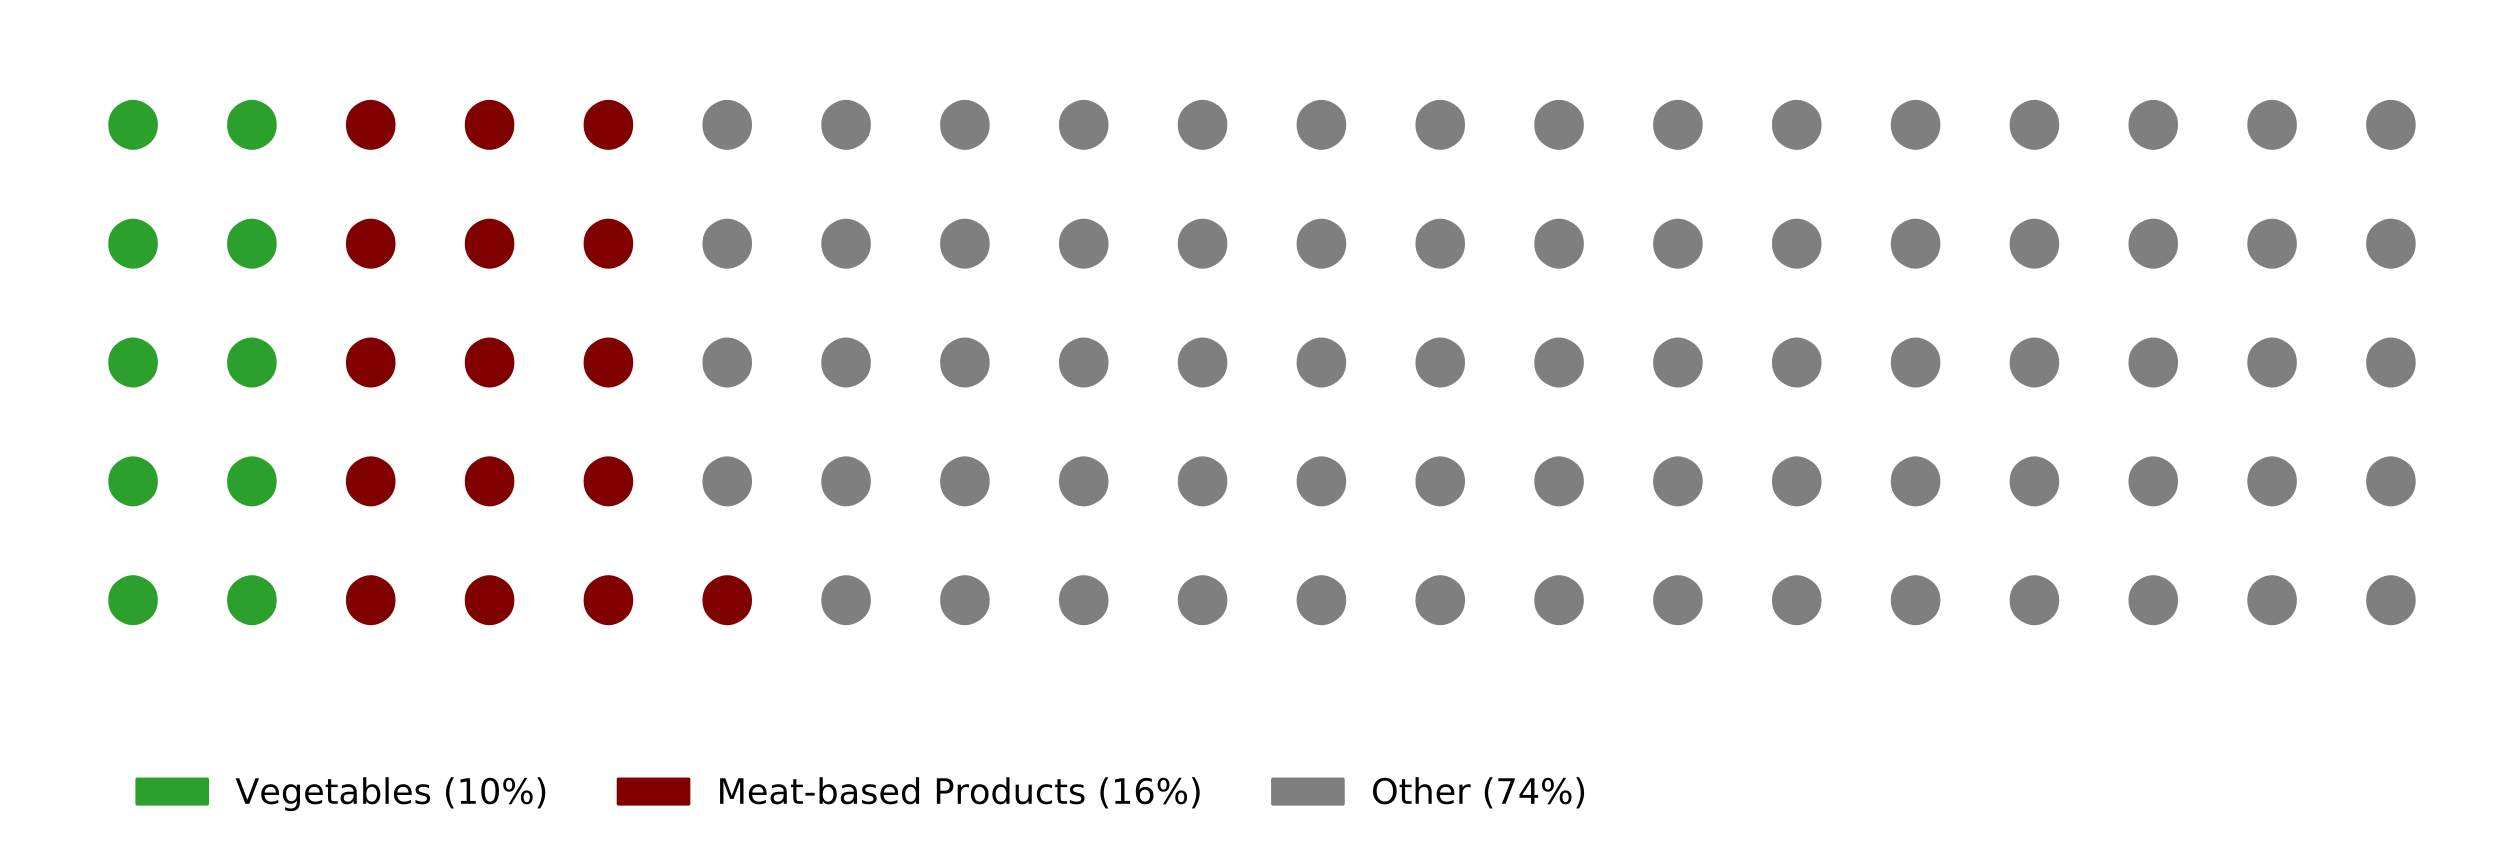 <?xml version="1.0" encoding="utf-8" standalone="no"?>
<!DOCTYPE svg PUBLIC "-//W3C//DTD SVG 1.1//EN"
  "http://www.w3.org/Graphics/SVG/1.1/DTD/svg11.dtd">
<!-- Created with matplotlib (http://matplotlib.org/) -->
<svg height="242.469pt" version="1.1" viewBox="0 0 712.8 242.469" width="712.8pt" xmlns="http://www.w3.org/2000/svg" xmlns:xlink="http://www.w3.org/1999/xlink">
 <defs>
  <style type="text/css">
*{stroke-linecap:butt;stroke-linejoin:round;}
  </style>
 </defs>
 <g id="figure_1">
  <g id="patch_1">
   <path d="M 0 242.469 
L 712.8 242.469 
L 712.8 -0 
L 0 -0 
z
" style="fill:none;"/>
  </g>
  <g id="axes_1">
   <g id="text_1">
    <!-- ⬤ -->
    <defs>
     <path d="M 30.719 -17.672 
Q 5.469 -3.125 5.469 25.969 
Q 5.469 55.078 30.719 69.625 
Q 43.359 76.953 55.953 76.953 
Q 68.562 76.953 81.203 69.625 
Q 106.453 55.078 106.453 25.969 
Q 106.453 -3.125 81.203 -17.672 
Q 68.562 -25 55.953 -25 
Q 43.359 -25 30.719 -17.672 
z
" id="DejaVuSans-2b24"/>
    </defs>
    <g style="fill:#2ca02c;" transform="translate(30.103 174.763)scale(0.14 -0.14)">
     <use xlink:href="#DejaVuSans-2b24"/>
    </g>
   </g>
   <g id="text_2">
    <!-- ⬤ -->
    <g style="fill:#2ca02c;" transform="translate(30.103 140.881)scale(0.14 -0.14)">
     <use xlink:href="#DejaVuSans-2b24"/>
    </g>
   </g>
   <g id="text_3">
    <!-- ⬤ -->
    <g style="fill:#2ca02c;" transform="translate(30.103 106.999)scale(0.14 -0.14)">
     <use xlink:href="#DejaVuSans-2b24"/>
    </g>
   </g>
   <g id="text_4">
    <!-- ⬤ -->
    <g style="fill:#2ca02c;" transform="translate(30.103 73.117)scale(0.14 -0.14)">
     <use xlink:href="#DejaVuSans-2b24"/>
    </g>
   </g>
   <g id="text_5">
    <!-- ⬤ -->
    <g style="fill:#2ca02c;" transform="translate(30.103 39.234)scale(0.14 -0.14)">
     <use xlink:href="#DejaVuSans-2b24"/>
    </g>
   </g>
   <g id="text_6">
    <!-- ⬤ -->
    <g style="fill:#2ca02c;" transform="translate(63.985 174.763)scale(0.14 -0.14)">
     <use xlink:href="#DejaVuSans-2b24"/>
    </g>
   </g>
   <g id="text_7">
    <!-- ⬤ -->
    <g style="fill:#2ca02c;" transform="translate(63.985 140.881)scale(0.14 -0.14)">
     <use xlink:href="#DejaVuSans-2b24"/>
    </g>
   </g>
   <g id="text_8">
    <!-- ⬤ -->
    <g style="fill:#2ca02c;" transform="translate(63.985 106.999)scale(0.14 -0.14)">
     <use xlink:href="#DejaVuSans-2b24"/>
    </g>
   </g>
   <g id="text_9">
    <!-- ⬤ -->
    <g style="fill:#2ca02c;" transform="translate(63.985 73.117)scale(0.14 -0.14)">
     <use xlink:href="#DejaVuSans-2b24"/>
    </g>
   </g>
   <g id="text_10">
    <!-- ⬤ -->
    <g style="fill:#2ca02c;" transform="translate(63.985 39.234)scale(0.14 -0.14)">
     <use xlink:href="#DejaVuSans-2b24"/>
    </g>
   </g>
   <g id="text_11">
    <!-- ⬤ -->
    <g style="fill:#800000;" transform="translate(97.868 174.763)scale(0.14 -0.14)">
     <use xlink:href="#DejaVuSans-2b24"/>
    </g>
   </g>
   <g id="text_12">
    <!-- ⬤ -->
    <g style="fill:#800000;" transform="translate(97.868 140.881)scale(0.14 -0.14)">
     <use xlink:href="#DejaVuSans-2b24"/>
    </g>
   </g>
   <g id="text_13">
    <!-- ⬤ -->
    <g style="fill:#800000;" transform="translate(97.868 106.999)scale(0.14 -0.14)">
     <use xlink:href="#DejaVuSans-2b24"/>
    </g>
   </g>
   <g id="text_14">
    <!-- ⬤ -->
    <g style="fill:#800000;" transform="translate(97.868 73.117)scale(0.14 -0.14)">
     <use xlink:href="#DejaVuSans-2b24"/>
    </g>
   </g>
   <g id="text_15">
    <!-- ⬤ -->
    <g style="fill:#800000;" transform="translate(97.868 39.234)scale(0.14 -0.14)">
     <use xlink:href="#DejaVuSans-2b24"/>
    </g>
   </g>
   <g id="text_16">
    <!-- ⬤ -->
    <g style="fill:#800000;" transform="translate(131.75 174.763)scale(0.14 -0.14)">
     <use xlink:href="#DejaVuSans-2b24"/>
    </g>
   </g>
   <g id="text_17">
    <!-- ⬤ -->
    <g style="fill:#800000;" transform="translate(131.75 140.881)scale(0.14 -0.14)">
     <use xlink:href="#DejaVuSans-2b24"/>
    </g>
   </g>
   <g id="text_18">
    <!-- ⬤ -->
    <g style="fill:#800000;" transform="translate(131.75 106.999)scale(0.14 -0.14)">
     <use xlink:href="#DejaVuSans-2b24"/>
    </g>
   </g>
   <g id="text_19">
    <!-- ⬤ -->
    <g style="fill:#800000;" transform="translate(131.75 73.117)scale(0.14 -0.14)">
     <use xlink:href="#DejaVuSans-2b24"/>
    </g>
   </g>
   <g id="text_20">
    <!-- ⬤ -->
    <g style="fill:#800000;" transform="translate(131.75 39.234)scale(0.14 -0.14)">
     <use xlink:href="#DejaVuSans-2b24"/>
    </g>
   </g>
   <g id="text_21">
    <!-- ⬤ -->
    <g style="fill:#800000;" transform="translate(165.632 174.763)scale(0.14 -0.14)">
     <use xlink:href="#DejaVuSans-2b24"/>
    </g>
   </g>
   <g id="text_22">
    <!-- ⬤ -->
    <g style="fill:#800000;" transform="translate(165.632 140.881)scale(0.14 -0.14)">
     <use xlink:href="#DejaVuSans-2b24"/>
    </g>
   </g>
   <g id="text_23">
    <!-- ⬤ -->
    <g style="fill:#800000;" transform="translate(165.632 106.999)scale(0.14 -0.14)">
     <use xlink:href="#DejaVuSans-2b24"/>
    </g>
   </g>
   <g id="text_24">
    <!-- ⬤ -->
    <g style="fill:#800000;" transform="translate(165.632 73.117)scale(0.14 -0.14)">
     <use xlink:href="#DejaVuSans-2b24"/>
    </g>
   </g>
   <g id="text_25">
    <!-- ⬤ -->
    <g style="fill:#800000;" transform="translate(165.632 39.234)scale(0.14 -0.14)">
     <use xlink:href="#DejaVuSans-2b24"/>
    </g>
   </g>
   <g id="text_26">
    <!-- ⬤ -->
    <g style="fill:#800000;" transform="translate(199.514 174.763)scale(0.14 -0.14)">
     <use xlink:href="#DejaVuSans-2b24"/>
    </g>
   </g>
   <g id="text_27">
    <!-- ⬤ -->
    <g style="fill:#7f7f7f;" transform="translate(199.514 140.881)scale(0.14 -0.14)">
     <use xlink:href="#DejaVuSans-2b24"/>
    </g>
   </g>
   <g id="text_28">
    <!-- ⬤ -->
    <g style="fill:#7f7f7f;" transform="translate(199.514 106.999)scale(0.14 -0.14)">
     <use xlink:href="#DejaVuSans-2b24"/>
    </g>
   </g>
   <g id="text_29">
    <!-- ⬤ -->
    <g style="fill:#7f7f7f;" transform="translate(199.514 73.117)scale(0.14 -0.14)">
     <use xlink:href="#DejaVuSans-2b24"/>
    </g>
   </g>
   <g id="text_30">
    <!-- ⬤ -->
    <g style="fill:#7f7f7f;" transform="translate(199.514 39.234)scale(0.14 -0.14)">
     <use xlink:href="#DejaVuSans-2b24"/>
    </g>
   </g>
   <g id="text_31">
    <!-- ⬤ -->
    <g style="fill:#7f7f7f;" transform="translate(233.396 174.763)scale(0.14 -0.14)">
     <use xlink:href="#DejaVuSans-2b24"/>
    </g>
   </g>
   <g id="text_32">
    <!-- ⬤ -->
    <g style="fill:#7f7f7f;" transform="translate(233.396 140.881)scale(0.14 -0.14)">
     <use xlink:href="#DejaVuSans-2b24"/>
    </g>
   </g>
   <g id="text_33">
    <!-- ⬤ -->
    <g style="fill:#7f7f7f;" transform="translate(233.396 106.999)scale(0.14 -0.14)">
     <use xlink:href="#DejaVuSans-2b24"/>
    </g>
   </g>
   <g id="text_34">
    <!-- ⬤ -->
    <g style="fill:#7f7f7f;" transform="translate(233.396 73.117)scale(0.14 -0.14)">
     <use xlink:href="#DejaVuSans-2b24"/>
    </g>
   </g>
   <g id="text_35">
    <!-- ⬤ -->
    <g style="fill:#7f7f7f;" transform="translate(233.396 39.234)scale(0.14 -0.14)">
     <use xlink:href="#DejaVuSans-2b24"/>
    </g>
   </g>
   <g id="text_36">
    <!-- ⬤ -->
    <g style="fill:#7f7f7f;" transform="translate(267.278 174.763)scale(0.14 -0.14)">
     <use xlink:href="#DejaVuSans-2b24"/>
    </g>
   </g>
   <g id="text_37">
    <!-- ⬤ -->
    <g style="fill:#7f7f7f;" transform="translate(267.278 140.881)scale(0.14 -0.14)">
     <use xlink:href="#DejaVuSans-2b24"/>
    </g>
   </g>
   <g id="text_38">
    <!-- ⬤ -->
    <g style="fill:#7f7f7f;" transform="translate(267.278 106.999)scale(0.14 -0.14)">
     <use xlink:href="#DejaVuSans-2b24"/>
    </g>
   </g>
   <g id="text_39">
    <!-- ⬤ -->
    <g style="fill:#7f7f7f;" transform="translate(267.278 73.117)scale(0.14 -0.14)">
     <use xlink:href="#DejaVuSans-2b24"/>
    </g>
   </g>
   <g id="text_40">
    <!-- ⬤ -->
    <g style="fill:#7f7f7f;" transform="translate(267.278 39.234)scale(0.14 -0.14)">
     <use xlink:href="#DejaVuSans-2b24"/>
    </g>
   </g>
   <g id="text_41">
    <!-- ⬤ -->
    <g style="fill:#7f7f7f;" transform="translate(301.161 174.763)scale(0.14 -0.14)">
     <use xlink:href="#DejaVuSans-2b24"/>
    </g>
   </g>
   <g id="text_42">
    <!-- ⬤ -->
    <g style="fill:#7f7f7f;" transform="translate(301.161 140.881)scale(0.14 -0.14)">
     <use xlink:href="#DejaVuSans-2b24"/>
    </g>
   </g>
   <g id="text_43">
    <!-- ⬤ -->
    <g style="fill:#7f7f7f;" transform="translate(301.161 106.999)scale(0.14 -0.14)">
     <use xlink:href="#DejaVuSans-2b24"/>
    </g>
   </g>
   <g id="text_44">
    <!-- ⬤ -->
    <g style="fill:#7f7f7f;" transform="translate(301.161 73.117)scale(0.14 -0.14)">
     <use xlink:href="#DejaVuSans-2b24"/>
    </g>
   </g>
   <g id="text_45">
    <!-- ⬤ -->
    <g style="fill:#7f7f7f;" transform="translate(301.161 39.234)scale(0.14 -0.14)">
     <use xlink:href="#DejaVuSans-2b24"/>
    </g>
   </g>
   <g id="text_46">
    <!-- ⬤ -->
    <g style="fill:#7f7f7f;" transform="translate(335.043 174.763)scale(0.14 -0.14)">
     <use xlink:href="#DejaVuSans-2b24"/>
    </g>
   </g>
   <g id="text_47">
    <!-- ⬤ -->
    <g style="fill:#7f7f7f;" transform="translate(335.043 140.881)scale(0.14 -0.14)">
     <use xlink:href="#DejaVuSans-2b24"/>
    </g>
   </g>
   <g id="text_48">
    <!-- ⬤ -->
    <g style="fill:#7f7f7f;" transform="translate(335.043 106.999)scale(0.14 -0.14)">
     <use xlink:href="#DejaVuSans-2b24"/>
    </g>
   </g>
   <g id="text_49">
    <!-- ⬤ -->
    <g style="fill:#7f7f7f;" transform="translate(335.043 73.117)scale(0.14 -0.14)">
     <use xlink:href="#DejaVuSans-2b24"/>
    </g>
   </g>
   <g id="text_50">
    <!-- ⬤ -->
    <g style="fill:#7f7f7f;" transform="translate(335.043 39.234)scale(0.14 -0.14)">
     <use xlink:href="#DejaVuSans-2b24"/>
    </g>
   </g>
   <g id="text_51">
    <!-- ⬤ -->
    <g style="fill:#7f7f7f;" transform="translate(368.925 174.763)scale(0.14 -0.14)">
     <use xlink:href="#DejaVuSans-2b24"/>
    </g>
   </g>
   <g id="text_52">
    <!-- ⬤ -->
    <g style="fill:#7f7f7f;" transform="translate(368.925 140.881)scale(0.14 -0.14)">
     <use xlink:href="#DejaVuSans-2b24"/>
    </g>
   </g>
   <g id="text_53">
    <!-- ⬤ -->
    <g style="fill:#7f7f7f;" transform="translate(368.925 106.999)scale(0.14 -0.14)">
     <use xlink:href="#DejaVuSans-2b24"/>
    </g>
   </g>
   <g id="text_54">
    <!-- ⬤ -->
    <g style="fill:#7f7f7f;" transform="translate(368.925 73.117)scale(0.14 -0.14)">
     <use xlink:href="#DejaVuSans-2b24"/>
    </g>
   </g>
   <g id="text_55">
    <!-- ⬤ -->
    <g style="fill:#7f7f7f;" transform="translate(368.925 39.234)scale(0.14 -0.14)">
     <use xlink:href="#DejaVuSans-2b24"/>
    </g>
   </g>
   <g id="text_56">
    <!-- ⬤ -->
    <g style="fill:#7f7f7f;" transform="translate(402.807 174.763)scale(0.14 -0.14)">
     <use xlink:href="#DejaVuSans-2b24"/>
    </g>
   </g>
   <g id="text_57">
    <!-- ⬤ -->
    <g style="fill:#7f7f7f;" transform="translate(402.807 140.881)scale(0.14 -0.14)">
     <use xlink:href="#DejaVuSans-2b24"/>
    </g>
   </g>
   <g id="text_58">
    <!-- ⬤ -->
    <g style="fill:#7f7f7f;" transform="translate(402.807 106.999)scale(0.14 -0.14)">
     <use xlink:href="#DejaVuSans-2b24"/>
    </g>
   </g>
   <g id="text_59">
    <!-- ⬤ -->
    <g style="fill:#7f7f7f;" transform="translate(402.807 73.117)scale(0.14 -0.14)">
     <use xlink:href="#DejaVuSans-2b24"/>
    </g>
   </g>
   <g id="text_60">
    <!-- ⬤ -->
    <g style="fill:#7f7f7f;" transform="translate(402.807 39.234)scale(0.14 -0.14)">
     <use xlink:href="#DejaVuSans-2b24"/>
    </g>
   </g>
   <g id="text_61">
    <!-- ⬤ -->
    <g style="fill:#7f7f7f;" transform="translate(436.689 174.763)scale(0.14 -0.14)">
     <use xlink:href="#DejaVuSans-2b24"/>
    </g>
   </g>
   <g id="text_62">
    <!-- ⬤ -->
    <g style="fill:#7f7f7f;" transform="translate(436.689 140.881)scale(0.14 -0.14)">
     <use xlink:href="#DejaVuSans-2b24"/>
    </g>
   </g>
   <g id="text_63">
    <!-- ⬤ -->
    <g style="fill:#7f7f7f;" transform="translate(436.689 106.999)scale(0.14 -0.14)">
     <use xlink:href="#DejaVuSans-2b24"/>
    </g>
   </g>
   <g id="text_64">
    <!-- ⬤ -->
    <g style="fill:#7f7f7f;" transform="translate(436.689 73.117)scale(0.14 -0.14)">
     <use xlink:href="#DejaVuSans-2b24"/>
    </g>
   </g>
   <g id="text_65">
    <!-- ⬤ -->
    <g style="fill:#7f7f7f;" transform="translate(436.689 39.234)scale(0.14 -0.14)">
     <use xlink:href="#DejaVuSans-2b24"/>
    </g>
   </g>
   <g id="text_66">
    <!-- ⬤ -->
    <g style="fill:#7f7f7f;" transform="translate(470.572 174.763)scale(0.14 -0.14)">
     <use xlink:href="#DejaVuSans-2b24"/>
    </g>
   </g>
   <g id="text_67">
    <!-- ⬤ -->
    <g style="fill:#7f7f7f;" transform="translate(470.572 140.881)scale(0.14 -0.14)">
     <use xlink:href="#DejaVuSans-2b24"/>
    </g>
   </g>
   <g id="text_68">
    <!-- ⬤ -->
    <g style="fill:#7f7f7f;" transform="translate(470.572 106.999)scale(0.14 -0.14)">
     <use xlink:href="#DejaVuSans-2b24"/>
    </g>
   </g>
   <g id="text_69">
    <!-- ⬤ -->
    <g style="fill:#7f7f7f;" transform="translate(470.572 73.117)scale(0.14 -0.14)">
     <use xlink:href="#DejaVuSans-2b24"/>
    </g>
   </g>
   <g id="text_70">
    <!-- ⬤ -->
    <g style="fill:#7f7f7f;" transform="translate(470.572 39.234)scale(0.14 -0.14)">
     <use xlink:href="#DejaVuSans-2b24"/>
    </g>
   </g>
   <g id="text_71">
    <!-- ⬤ -->
    <g style="fill:#7f7f7f;" transform="translate(504.454 174.763)scale(0.14 -0.14)">
     <use xlink:href="#DejaVuSans-2b24"/>
    </g>
   </g>
   <g id="text_72">
    <!-- ⬤ -->
    <g style="fill:#7f7f7f;" transform="translate(504.454 140.881)scale(0.14 -0.14)">
     <use xlink:href="#DejaVuSans-2b24"/>
    </g>
   </g>
   <g id="text_73">
    <!-- ⬤ -->
    <g style="fill:#7f7f7f;" transform="translate(504.454 106.999)scale(0.14 -0.14)">
     <use xlink:href="#DejaVuSans-2b24"/>
    </g>
   </g>
   <g id="text_74">
    <!-- ⬤ -->
    <g style="fill:#7f7f7f;" transform="translate(504.454 73.117)scale(0.14 -0.14)">
     <use xlink:href="#DejaVuSans-2b24"/>
    </g>
   </g>
   <g id="text_75">
    <!-- ⬤ -->
    <g style="fill:#7f7f7f;" transform="translate(504.454 39.234)scale(0.14 -0.14)">
     <use xlink:href="#DejaVuSans-2b24"/>
    </g>
   </g>
   <g id="text_76">
    <!-- ⬤ -->
    <g style="fill:#7f7f7f;" transform="translate(538.336 174.763)scale(0.14 -0.14)">
     <use xlink:href="#DejaVuSans-2b24"/>
    </g>
   </g>
   <g id="text_77">
    <!-- ⬤ -->
    <g style="fill:#7f7f7f;" transform="translate(538.336 140.881)scale(0.14 -0.14)">
     <use xlink:href="#DejaVuSans-2b24"/>
    </g>
   </g>
   <g id="text_78">
    <!-- ⬤ -->
    <g style="fill:#7f7f7f;" transform="translate(538.336 106.999)scale(0.14 -0.14)">
     <use xlink:href="#DejaVuSans-2b24"/>
    </g>
   </g>
   <g id="text_79">
    <!-- ⬤ -->
    <g style="fill:#7f7f7f;" transform="translate(538.336 73.117)scale(0.14 -0.14)">
     <use xlink:href="#DejaVuSans-2b24"/>
    </g>
   </g>
   <g id="text_80">
    <!-- ⬤ -->
    <g style="fill:#7f7f7f;" transform="translate(538.336 39.234)scale(0.14 -0.14)">
     <use xlink:href="#DejaVuSans-2b24"/>
    </g>
   </g>
   <g id="text_81">
    <!-- ⬤ -->
    <g style="fill:#7f7f7f;" transform="translate(572.218 174.763)scale(0.14 -0.14)">
     <use xlink:href="#DejaVuSans-2b24"/>
    </g>
   </g>
   <g id="text_82">
    <!-- ⬤ -->
    <g style="fill:#7f7f7f;" transform="translate(572.218 140.881)scale(0.14 -0.14)">
     <use xlink:href="#DejaVuSans-2b24"/>
    </g>
   </g>
   <g id="text_83">
    <!-- ⬤ -->
    <g style="fill:#7f7f7f;" transform="translate(572.218 106.999)scale(0.14 -0.14)">
     <use xlink:href="#DejaVuSans-2b24"/>
    </g>
   </g>
   <g id="text_84">
    <!-- ⬤ -->
    <g style="fill:#7f7f7f;" transform="translate(572.218 73.117)scale(0.14 -0.14)">
     <use xlink:href="#DejaVuSans-2b24"/>
    </g>
   </g>
   <g id="text_85">
    <!-- ⬤ -->
    <g style="fill:#7f7f7f;" transform="translate(572.218 39.234)scale(0.14 -0.14)">
     <use xlink:href="#DejaVuSans-2b24"/>
    </g>
   </g>
   <g id="text_86">
    <!-- ⬤ -->
    <g style="fill:#7f7f7f;" transform="translate(606.1 174.763)scale(0.14 -0.14)">
     <use xlink:href="#DejaVuSans-2b24"/>
    </g>
   </g>
   <g id="text_87">
    <!-- ⬤ -->
    <g style="fill:#7f7f7f;" transform="translate(606.1 140.881)scale(0.14 -0.14)">
     <use xlink:href="#DejaVuSans-2b24"/>
    </g>
   </g>
   <g id="text_88">
    <!-- ⬤ -->
    <g style="fill:#7f7f7f;" transform="translate(606.1 106.999)scale(0.14 -0.14)">
     <use xlink:href="#DejaVuSans-2b24"/>
    </g>
   </g>
   <g id="text_89">
    <!-- ⬤ -->
    <g style="fill:#7f7f7f;" transform="translate(606.1 73.117)scale(0.14 -0.14)">
     <use xlink:href="#DejaVuSans-2b24"/>
    </g>
   </g>
   <g id="text_90">
    <!-- ⬤ -->
    <g style="fill:#7f7f7f;" transform="translate(606.1 39.234)scale(0.14 -0.14)">
     <use xlink:href="#DejaVuSans-2b24"/>
    </g>
   </g>
   <g id="text_91">
    <!-- ⬤ -->
    <g style="fill:#7f7f7f;" transform="translate(639.983 174.763)scale(0.14 -0.14)">
     <use xlink:href="#DejaVuSans-2b24"/>
    </g>
   </g>
   <g id="text_92">
    <!-- ⬤ -->
    <g style="fill:#7f7f7f;" transform="translate(639.983 140.881)scale(0.14 -0.14)">
     <use xlink:href="#DejaVuSans-2b24"/>
    </g>
   </g>
   <g id="text_93">
    <!-- ⬤ -->
    <g style="fill:#7f7f7f;" transform="translate(639.983 106.999)scale(0.14 -0.14)">
     <use xlink:href="#DejaVuSans-2b24"/>
    </g>
   </g>
   <g id="text_94">
    <!-- ⬤ -->
    <g style="fill:#7f7f7f;" transform="translate(639.983 73.117)scale(0.14 -0.14)">
     <use xlink:href="#DejaVuSans-2b24"/>
    </g>
   </g>
   <g id="text_95">
    <!-- ⬤ -->
    <g style="fill:#7f7f7f;" transform="translate(639.983 39.234)scale(0.14 -0.14)">
     <use xlink:href="#DejaVuSans-2b24"/>
    </g>
   </g>
   <g id="text_96">
    <!-- ⬤ -->
    <g style="fill:#7f7f7f;" transform="translate(673.865 174.763)scale(0.14 -0.14)">
     <use xlink:href="#DejaVuSans-2b24"/>
    </g>
   </g>
   <g id="text_97">
    <!-- ⬤ -->
    <g style="fill:#7f7f7f;" transform="translate(673.865 140.881)scale(0.14 -0.14)">
     <use xlink:href="#DejaVuSans-2b24"/>
    </g>
   </g>
   <g id="text_98">
    <!-- ⬤ -->
    <g style="fill:#7f7f7f;" transform="translate(673.865 106.999)scale(0.14 -0.14)">
     <use xlink:href="#DejaVuSans-2b24"/>
    </g>
   </g>
   <g id="text_99">
    <!-- ⬤ -->
    <g style="fill:#7f7f7f;" transform="translate(673.865 73.117)scale(0.14 -0.14)">
     <use xlink:href="#DejaVuSans-2b24"/>
    </g>
   </g>
   <g id="text_100">
    <!-- ⬤ -->
    <g style="fill:#7f7f7f;" transform="translate(673.865 39.234)scale(0.14 -0.14)">
     <use xlink:href="#DejaVuSans-2b24"/>
    </g>
   </g>
   <g id="legend_1">
    <g id="patch_2">
     <path d="M 37.103 235.269 
L 454.514 235.269 
Q 456.514 235.269 456.514 233.269 
L 456.514 219.591 
Q 456.514 217.591 454.514 217.591 
L 37.103 217.591 
Q 35.103 217.591 35.103 219.591 
L 35.103 233.269 
Q 35.103 235.269 37.103 235.269 
z
" style="fill:none;opacity:0;"/>
    </g>
    <g id="patch_3">
     <path d="M 39.103 229.189 
L 59.103 229.189 
L 59.103 222.189 
L 39.103 222.189 
z
" style="fill:#2ca02c;stroke:#2ca02c;stroke-linejoin:miter;"/>
    </g>
    <g id="text_101">
     <!-- Vegetables (10%) -->
     <defs>
      <path d="M 28.609 0 
L 0.781 72.906 
L 11.078 72.906 
L 34.188 11.531 
L 57.328 72.906 
L 67.578 72.906 
L 39.797 0 
z
" id="DejaVuSans-56"/>
      <path d="M 56.203 29.594 
L 56.203 25.203 
L 14.891 25.203 
Q 15.484 15.922 20.484 11.062 
Q 25.484 6.203 34.422 6.203 
Q 39.594 6.203 44.453 7.469 
Q 49.312 8.734 54.109 11.281 
L 54.109 2.781 
Q 49.266 0.734 44.188 -0.344 
Q 39.109 -1.422 33.891 -1.422 
Q 20.797 -1.422 13.156 6.188 
Q 5.516 13.812 5.516 26.812 
Q 5.516 40.234 12.766 48.109 
Q 20.016 56 32.328 56 
Q 43.359 56 49.781 48.891 
Q 56.203 41.797 56.203 29.594 
z
M 47.219 32.234 
Q 47.125 39.594 43.094 43.984 
Q 39.062 48.391 32.422 48.391 
Q 24.906 48.391 20.391 44.141 
Q 15.875 39.891 15.188 32.172 
z
" id="DejaVuSans-65"/>
      <path d="M 45.406 27.984 
Q 45.406 37.75 41.375 43.109 
Q 37.359 48.484 30.078 48.484 
Q 22.859 48.484 18.828 43.109 
Q 14.797 37.75 14.797 27.984 
Q 14.797 18.266 18.828 12.891 
Q 22.859 7.516 30.078 7.516 
Q 37.359 7.516 41.375 12.891 
Q 45.406 18.266 45.406 27.984 
z
M 54.391 6.781 
Q 54.391 -7.172 48.188 -13.984 
Q 42 -20.797 29.203 -20.797 
Q 24.469 -20.797 20.266 -20.094 
Q 16.062 -19.391 12.109 -17.922 
L 12.109 -9.188 
Q 16.062 -11.328 19.922 -12.344 
Q 23.781 -13.375 27.781 -13.375 
Q 36.625 -13.375 41.016 -8.766 
Q 45.406 -4.156 45.406 5.172 
L 45.406 9.625 
Q 42.625 4.781 38.281 2.391 
Q 33.938 0 27.875 0 
Q 17.828 0 11.672 7.656 
Q 5.516 15.328 5.516 27.984 
Q 5.516 40.672 11.672 48.328 
Q 17.828 56 27.875 56 
Q 33.938 56 38.281 53.609 
Q 42.625 51.219 45.406 46.391 
L 45.406 54.688 
L 54.391 54.688 
z
" id="DejaVuSans-67"/>
      <path d="M 18.312 70.219 
L 18.312 54.688 
L 36.812 54.688 
L 36.812 47.703 
L 18.312 47.703 
L 18.312 18.016 
Q 18.312 11.328 20.141 9.422 
Q 21.969 7.516 27.594 7.516 
L 36.812 7.516 
L 36.812 0 
L 27.594 0 
Q 17.188 0 13.234 3.875 
Q 9.281 7.766 9.281 18.016 
L 9.281 47.703 
L 2.688 47.703 
L 2.688 54.688 
L 9.281 54.688 
L 9.281 70.219 
z
" id="DejaVuSans-74"/>
      <path d="M 34.281 27.484 
Q 23.391 27.484 19.188 25 
Q 14.984 22.516 14.984 16.5 
Q 14.984 11.719 18.141 8.906 
Q 21.297 6.109 26.703 6.109 
Q 34.188 6.109 38.703 11.406 
Q 43.219 16.703 43.219 25.484 
L 43.219 27.484 
z
M 52.203 31.203 
L 52.203 0 
L 43.219 0 
L 43.219 8.297 
Q 40.141 3.328 35.547 0.953 
Q 30.953 -1.422 24.312 -1.422 
Q 15.922 -1.422 10.953 3.297 
Q 6 8.016 6 15.922 
Q 6 25.141 12.172 29.828 
Q 18.359 34.516 30.609 34.516 
L 43.219 34.516 
L 43.219 35.406 
Q 43.219 41.609 39.141 45 
Q 35.062 48.391 27.688 48.391 
Q 23 48.391 18.547 47.266 
Q 14.109 46.141 10.016 43.891 
L 10.016 52.203 
Q 14.938 54.109 19.578 55.047 
Q 24.219 56 28.609 56 
Q 40.484 56 46.344 49.844 
Q 52.203 43.703 52.203 31.203 
z
" id="DejaVuSans-61"/>
      <path d="M 48.688 27.297 
Q 48.688 37.203 44.609 42.844 
Q 40.531 48.484 33.406 48.484 
Q 26.266 48.484 22.188 42.844 
Q 18.109 37.203 18.109 27.297 
Q 18.109 17.391 22.188 11.75 
Q 26.266 6.109 33.406 6.109 
Q 40.531 6.109 44.609 11.75 
Q 48.688 17.391 48.688 27.297 
z
M 18.109 46.391 
Q 20.953 51.266 25.266 53.625 
Q 29.594 56 35.594 56 
Q 45.562 56 51.781 48.094 
Q 58.016 40.188 58.016 27.297 
Q 58.016 14.406 51.781 6.484 
Q 45.562 -1.422 35.594 -1.422 
Q 29.594 -1.422 25.266 0.953 
Q 20.953 3.328 18.109 8.203 
L 18.109 0 
L 9.078 0 
L 9.078 75.984 
L 18.109 75.984 
z
" id="DejaVuSans-62"/>
      <path d="M 9.422 75.984 
L 18.406 75.984 
L 18.406 0 
L 9.422 0 
z
" id="DejaVuSans-6c"/>
      <path d="M 44.281 53.078 
L 44.281 44.578 
Q 40.484 46.531 36.375 47.5 
Q 32.281 48.484 27.875 48.484 
Q 21.188 48.484 17.844 46.438 
Q 14.5 44.391 14.5 40.281 
Q 14.5 37.156 16.891 35.375 
Q 19.281 33.594 26.516 31.984 
L 29.594 31.297 
Q 39.156 29.25 43.188 25.516 
Q 47.219 21.781 47.219 15.094 
Q 47.219 7.469 41.188 3.016 
Q 35.156 -1.422 24.609 -1.422 
Q 20.219 -1.422 15.453 -0.562 
Q 10.688 0.297 5.422 2 
L 5.422 11.281 
Q 10.406 8.688 15.234 7.391 
Q 20.062 6.109 24.812 6.109 
Q 31.156 6.109 34.562 8.281 
Q 37.984 10.453 37.984 14.406 
Q 37.984 18.062 35.516 20.016 
Q 33.062 21.969 24.703 23.781 
L 21.578 24.516 
Q 13.234 26.266 9.516 29.906 
Q 5.812 33.547 5.812 39.891 
Q 5.812 47.609 11.281 51.797 
Q 16.75 56 26.812 56 
Q 31.781 56 36.172 55.266 
Q 40.578 54.547 44.281 53.078 
z
" id="DejaVuSans-73"/>
      <path id="DejaVuSans-20"/>
      <path d="M 31 75.875 
Q 24.469 64.656 21.281 53.656 
Q 18.109 42.672 18.109 31.391 
Q 18.109 20.125 21.312 9.062 
Q 24.516 -2 31 -13.188 
L 23.188 -13.188 
Q 15.875 -1.703 12.234 9.375 
Q 8.594 20.453 8.594 31.391 
Q 8.594 42.281 12.203 53.312 
Q 15.828 64.359 23.188 75.875 
z
" id="DejaVuSans-28"/>
      <path d="M 12.406 8.297 
L 28.516 8.297 
L 28.516 63.922 
L 10.984 60.406 
L 10.984 69.391 
L 28.422 72.906 
L 38.281 72.906 
L 38.281 8.297 
L 54.391 8.297 
L 54.391 0 
L 12.406 0 
z
" id="DejaVuSans-31"/>
      <path d="M 31.781 66.406 
Q 24.172 66.406 20.328 58.906 
Q 16.5 51.422 16.5 36.375 
Q 16.5 21.391 20.328 13.891 
Q 24.172 6.391 31.781 6.391 
Q 39.453 6.391 43.281 13.891 
Q 47.125 21.391 47.125 36.375 
Q 47.125 51.422 43.281 58.906 
Q 39.453 66.406 31.781 66.406 
z
M 31.781 74.219 
Q 44.047 74.219 50.516 64.516 
Q 56.984 54.828 56.984 36.375 
Q 56.984 17.969 50.516 8.266 
Q 44.047 -1.422 31.781 -1.422 
Q 19.531 -1.422 13.062 8.266 
Q 6.594 17.969 6.594 36.375 
Q 6.594 54.828 13.062 64.516 
Q 19.531 74.219 31.781 74.219 
z
" id="DejaVuSans-30"/>
      <path d="M 72.703 32.078 
Q 68.453 32.078 66.031 28.469 
Q 63.625 24.859 63.625 18.406 
Q 63.625 12.062 66.031 8.422 
Q 68.453 4.781 72.703 4.781 
Q 76.859 4.781 79.266 8.422 
Q 81.688 12.062 81.688 18.406 
Q 81.688 24.812 79.266 28.438 
Q 76.859 32.078 72.703 32.078 
z
M 72.703 38.281 
Q 80.422 38.281 84.953 32.906 
Q 89.5 27.547 89.5 18.406 
Q 89.5 9.281 84.938 3.922 
Q 80.375 -1.422 72.703 -1.422 
Q 64.891 -1.422 60.344 3.922 
Q 55.812 9.281 55.812 18.406 
Q 55.812 27.594 60.375 32.938 
Q 64.938 38.281 72.703 38.281 
z
M 22.312 68.016 
Q 18.109 68.016 15.688 64.375 
Q 13.281 60.75 13.281 54.391 
Q 13.281 47.953 15.672 44.328 
Q 18.062 40.719 22.312 40.719 
Q 26.562 40.719 28.969 44.328 
Q 31.391 47.953 31.391 54.391 
Q 31.391 60.688 28.953 64.344 
Q 26.516 68.016 22.312 68.016 
z
M 66.406 74.219 
L 74.219 74.219 
L 28.609 -1.422 
L 20.797 -1.422 
z
M 22.312 74.219 
Q 30.031 74.219 34.609 68.875 
Q 39.203 63.531 39.203 54.391 
Q 39.203 45.172 34.641 39.844 
Q 30.078 34.516 22.312 34.516 
Q 14.547 34.516 10.031 39.859 
Q 5.516 45.219 5.516 54.391 
Q 5.516 63.484 10.047 68.844 
Q 14.594 74.219 22.312 74.219 
z
" id="DejaVuSans-25"/>
      <path d="M 8.016 75.875 
L 15.828 75.875 
Q 23.141 64.359 26.781 53.312 
Q 30.422 42.281 30.422 31.391 
Q 30.422 20.453 26.781 9.375 
Q 23.141 -1.703 15.828 -13.188 
L 8.016 -13.188 
Q 14.5 -2 17.703 9.062 
Q 20.906 20.125 20.906 31.391 
Q 20.906 42.672 17.703 53.656 
Q 14.5 64.656 8.016 75.875 
z
" id="DejaVuSans-29"/>
     </defs>
     <g transform="translate(67.103 229.189)scale(0.1 -0.1)">
      <use xlink:href="#DejaVuSans-56"/>
      <use x="68.299" xlink:href="#DejaVuSans-65"/>
      <use x="129.822" xlink:href="#DejaVuSans-67"/>
      <use x="193.299" xlink:href="#DejaVuSans-65"/>
      <use x="254.822" xlink:href="#DejaVuSans-74"/>
      <use x="294.031" xlink:href="#DejaVuSans-61"/>
      <use x="355.311" xlink:href="#DejaVuSans-62"/>
      <use x="418.787" xlink:href="#DejaVuSans-6c"/>
      <use x="446.57" xlink:href="#DejaVuSans-65"/>
      <use x="508.094" xlink:href="#DejaVuSans-73"/>
      <use x="560.193" xlink:href="#DejaVuSans-20"/>
      <use x="591.98" xlink:href="#DejaVuSans-28"/>
      <use x="630.994" xlink:href="#DejaVuSans-31"/>
      <use x="694.617" xlink:href="#DejaVuSans-30"/>
      <use x="758.24" xlink:href="#DejaVuSans-25"/>
      <use x="853.26" xlink:href="#DejaVuSans-29"/>
     </g>
    </g>
    <g id="patch_4">
     <path d="M 176.333 229.189 
L 196.333 229.189 
L 196.333 222.189 
L 176.333 222.189 
z
" style="fill:#800000;stroke:#800000;stroke-linejoin:miter;"/>
    </g>
    <g id="text_102">
     <!-- Meat-based Products (16%) -->
     <defs>
      <path d="M 9.812 72.906 
L 24.516 72.906 
L 43.109 23.297 
L 61.812 72.906 
L 76.516 72.906 
L 76.516 0 
L 66.891 0 
L 66.891 64.016 
L 48.094 14.016 
L 38.188 14.016 
L 19.391 64.016 
L 19.391 0 
L 9.812 0 
z
" id="DejaVuSans-4d"/>
      <path d="M 4.891 31.391 
L 31.203 31.391 
L 31.203 23.391 
L 4.891 23.391 
z
" id="DejaVuSans-2d"/>
      <path d="M 45.406 46.391 
L 45.406 75.984 
L 54.391 75.984 
L 54.391 0 
L 45.406 0 
L 45.406 8.203 
Q 42.578 3.328 38.25 0.953 
Q 33.938 -1.422 27.875 -1.422 
Q 17.969 -1.422 11.734 6.484 
Q 5.516 14.406 5.516 27.297 
Q 5.516 40.188 11.734 48.094 
Q 17.969 56 27.875 56 
Q 33.938 56 38.25 53.625 
Q 42.578 51.266 45.406 46.391 
z
M 14.797 27.297 
Q 14.797 17.391 18.875 11.75 
Q 22.953 6.109 30.078 6.109 
Q 37.203 6.109 41.297 11.75 
Q 45.406 17.391 45.406 27.297 
Q 45.406 37.203 41.297 42.844 
Q 37.203 48.484 30.078 48.484 
Q 22.953 48.484 18.875 42.844 
Q 14.797 37.203 14.797 27.297 
z
" id="DejaVuSans-64"/>
      <path d="M 19.672 64.797 
L 19.672 37.406 
L 32.078 37.406 
Q 38.969 37.406 42.719 40.969 
Q 46.484 44.531 46.484 51.125 
Q 46.484 57.672 42.719 61.234 
Q 38.969 64.797 32.078 64.797 
z
M 9.812 72.906 
L 32.078 72.906 
Q 44.344 72.906 50.609 67.359 
Q 56.891 61.812 56.891 51.125 
Q 56.891 40.328 50.609 34.812 
Q 44.344 29.297 32.078 29.297 
L 19.672 29.297 
L 19.672 0 
L 9.812 0 
z
" id="DejaVuSans-50"/>
      <path d="M 41.109 46.297 
Q 39.594 47.172 37.812 47.578 
Q 36.031 48 33.891 48 
Q 26.266 48 22.188 43.047 
Q 18.109 38.094 18.109 28.812 
L 18.109 0 
L 9.078 0 
L 9.078 54.688 
L 18.109 54.688 
L 18.109 46.188 
Q 20.953 51.172 25.484 53.578 
Q 30.031 56 36.531 56 
Q 37.453 56 38.578 55.875 
Q 39.703 55.766 41.062 55.516 
z
" id="DejaVuSans-72"/>
      <path d="M 30.609 48.391 
Q 23.391 48.391 19.188 42.75 
Q 14.984 37.109 14.984 27.297 
Q 14.984 17.484 19.156 11.844 
Q 23.344 6.203 30.609 6.203 
Q 37.797 6.203 41.984 11.859 
Q 46.188 17.531 46.188 27.297 
Q 46.188 37.016 41.984 42.703 
Q 37.797 48.391 30.609 48.391 
z
M 30.609 56 
Q 42.328 56 49.016 48.375 
Q 55.719 40.766 55.719 27.297 
Q 55.719 13.875 49.016 6.219 
Q 42.328 -1.422 30.609 -1.422 
Q 18.844 -1.422 12.172 6.219 
Q 5.516 13.875 5.516 27.297 
Q 5.516 40.766 12.172 48.375 
Q 18.844 56 30.609 56 
z
" id="DejaVuSans-6f"/>
      <path d="M 8.5 21.578 
L 8.5 54.688 
L 17.484 54.688 
L 17.484 21.922 
Q 17.484 14.156 20.5 10.266 
Q 23.531 6.391 29.594 6.391 
Q 36.859 6.391 41.078 11.031 
Q 45.312 15.672 45.312 23.688 
L 45.312 54.688 
L 54.297 54.688 
L 54.297 0 
L 45.312 0 
L 45.312 8.406 
Q 42.047 3.422 37.719 1 
Q 33.406 -1.422 27.688 -1.422 
Q 18.266 -1.422 13.375 4.438 
Q 8.5 10.297 8.5 21.578 
z
M 31.109 56 
z
" id="DejaVuSans-75"/>
      <path d="M 48.781 52.594 
L 48.781 44.188 
Q 44.969 46.297 41.141 47.344 
Q 37.312 48.391 33.406 48.391 
Q 24.656 48.391 19.812 42.844 
Q 14.984 37.312 14.984 27.297 
Q 14.984 17.281 19.812 11.734 
Q 24.656 6.203 33.406 6.203 
Q 37.312 6.203 41.141 7.25 
Q 44.969 8.297 48.781 10.406 
L 48.781 2.094 
Q 45.016 0.344 40.984 -0.531 
Q 36.969 -1.422 32.422 -1.422 
Q 20.062 -1.422 12.781 6.344 
Q 5.516 14.109 5.516 27.297 
Q 5.516 40.672 12.859 48.328 
Q 20.219 56 33.016 56 
Q 37.156 56 41.109 55.141 
Q 45.062 54.297 48.781 52.594 
z
" id="DejaVuSans-63"/>
      <path d="M 33.016 40.375 
Q 26.375 40.375 22.484 35.828 
Q 18.609 31.297 18.609 23.391 
Q 18.609 15.531 22.484 10.953 
Q 26.375 6.391 33.016 6.391 
Q 39.656 6.391 43.531 10.953 
Q 47.406 15.531 47.406 23.391 
Q 47.406 31.297 43.531 35.828 
Q 39.656 40.375 33.016 40.375 
z
M 52.594 71.297 
L 52.594 62.312 
Q 48.875 64.062 45.094 64.984 
Q 41.312 65.922 37.594 65.922 
Q 27.828 65.922 22.672 59.328 
Q 17.531 52.734 16.797 39.406 
Q 19.672 43.656 24.016 45.922 
Q 28.375 48.188 33.594 48.188 
Q 44.578 48.188 50.953 41.516 
Q 57.328 34.859 57.328 23.391 
Q 57.328 12.156 50.688 5.359 
Q 44.047 -1.422 33.016 -1.422 
Q 20.359 -1.422 13.672 8.266 
Q 6.984 17.969 6.984 36.375 
Q 6.984 53.656 15.188 63.938 
Q 23.391 74.219 37.203 74.219 
Q 40.922 74.219 44.703 73.484 
Q 48.484 72.75 52.594 71.297 
z
" id="DejaVuSans-36"/>
     </defs>
     <g transform="translate(204.333 229.189)scale(0.1 -0.1)">
      <use xlink:href="#DejaVuSans-4d"/>
      <use x="86.279" xlink:href="#DejaVuSans-65"/>
      <use x="147.803" xlink:href="#DejaVuSans-61"/>
      <use x="209.082" xlink:href="#DejaVuSans-74"/>
      <use x="248.291" xlink:href="#DejaVuSans-2d"/>
      <use x="284.375" xlink:href="#DejaVuSans-62"/>
      <use x="347.852" xlink:href="#DejaVuSans-61"/>
      <use x="409.131" xlink:href="#DejaVuSans-73"/>
      <use x="461.23" xlink:href="#DejaVuSans-65"/>
      <use x="522.754" xlink:href="#DejaVuSans-64"/>
      <use x="586.23" xlink:href="#DejaVuSans-20"/>
      <use x="618.018" xlink:href="#DejaVuSans-50"/>
      <use x="678.305" xlink:href="#DejaVuSans-72"/>
      <use x="719.387" xlink:href="#DejaVuSans-6f"/>
      <use x="780.568" xlink:href="#DejaVuSans-64"/>
      <use x="844.045" xlink:href="#DejaVuSans-75"/>
      <use x="907.424" xlink:href="#DejaVuSans-63"/>
      <use x="962.404" xlink:href="#DejaVuSans-74"/>
      <use x="1001.613" xlink:href="#DejaVuSans-73"/>
      <use x="1053.713" xlink:href="#DejaVuSans-20"/>
      <use x="1085.5" xlink:href="#DejaVuSans-28"/>
      <use x="1124.514" xlink:href="#DejaVuSans-31"/>
      <use x="1188.137" xlink:href="#DejaVuSans-36"/>
      <use x="1251.76" xlink:href="#DejaVuSans-25"/>
      <use x="1346.779" xlink:href="#DejaVuSans-29"/>
     </g>
    </g>
    <g id="patch_5">
     <path d="M 362.913 229.189 
L 382.913 229.189 
L 382.913 222.189 
L 362.913 222.189 
z
" style="fill:#7f7f7f;stroke:#7f7f7f;stroke-linejoin:miter;"/>
    </g>
    <g id="text_103">
     <!-- Other (74%) -->
     <defs>
      <path d="M 39.406 66.219 
Q 28.656 66.219 22.328 58.203 
Q 16.016 50.203 16.016 36.375 
Q 16.016 22.609 22.328 14.594 
Q 28.656 6.594 39.406 6.594 
Q 50.141 6.594 56.422 14.594 
Q 62.703 22.609 62.703 36.375 
Q 62.703 50.203 56.422 58.203 
Q 50.141 66.219 39.406 66.219 
z
M 39.406 74.219 
Q 54.734 74.219 63.906 63.938 
Q 73.094 53.656 73.094 36.375 
Q 73.094 19.141 63.906 8.859 
Q 54.734 -1.422 39.406 -1.422 
Q 24.031 -1.422 14.812 8.828 
Q 5.609 19.094 5.609 36.375 
Q 5.609 53.656 14.812 63.938 
Q 24.031 74.219 39.406 74.219 
z
" id="DejaVuSans-4f"/>
      <path d="M 54.891 33.016 
L 54.891 0 
L 45.906 0 
L 45.906 32.719 
Q 45.906 40.484 42.875 44.328 
Q 39.844 48.188 33.797 48.188 
Q 26.516 48.188 22.312 43.547 
Q 18.109 38.922 18.109 30.906 
L 18.109 0 
L 9.078 0 
L 9.078 75.984 
L 18.109 75.984 
L 18.109 46.188 
Q 21.344 51.125 25.703 53.562 
Q 30.078 56 35.797 56 
Q 45.219 56 50.047 50.172 
Q 54.891 44.344 54.891 33.016 
z
" id="DejaVuSans-68"/>
      <path d="M 8.203 72.906 
L 55.078 72.906 
L 55.078 68.703 
L 28.609 0 
L 18.312 0 
L 43.219 64.594 
L 8.203 64.594 
z
" id="DejaVuSans-37"/>
      <path d="M 37.797 64.312 
L 12.891 25.391 
L 37.797 25.391 
z
M 35.203 72.906 
L 47.609 72.906 
L 47.609 25.391 
L 58.016 25.391 
L 58.016 17.188 
L 47.609 17.188 
L 47.609 0 
L 37.797 0 
L 37.797 17.188 
L 4.891 17.188 
L 4.891 26.703 
z
" id="DejaVuSans-34"/>
     </defs>
     <g transform="translate(390.913 229.189)scale(0.1 -0.1)">
      <use xlink:href="#DejaVuSans-4f"/>
      <use x="78.711" xlink:href="#DejaVuSans-74"/>
      <use x="117.92" xlink:href="#DejaVuSans-68"/>
      <use x="181.299" xlink:href="#DejaVuSans-65"/>
      <use x="242.822" xlink:href="#DejaVuSans-72"/>
      <use x="283.936" xlink:href="#DejaVuSans-20"/>
      <use x="315.723" xlink:href="#DejaVuSans-28"/>
      <use x="354.736" xlink:href="#DejaVuSans-37"/>
      <use x="418.359" xlink:href="#DejaVuSans-34"/>
      <use x="481.982" xlink:href="#DejaVuSans-25"/>
      <use x="577.002" xlink:href="#DejaVuSans-29"/>
     </g>
    </g>
   </g>
  </g>
 </g>
</svg>
